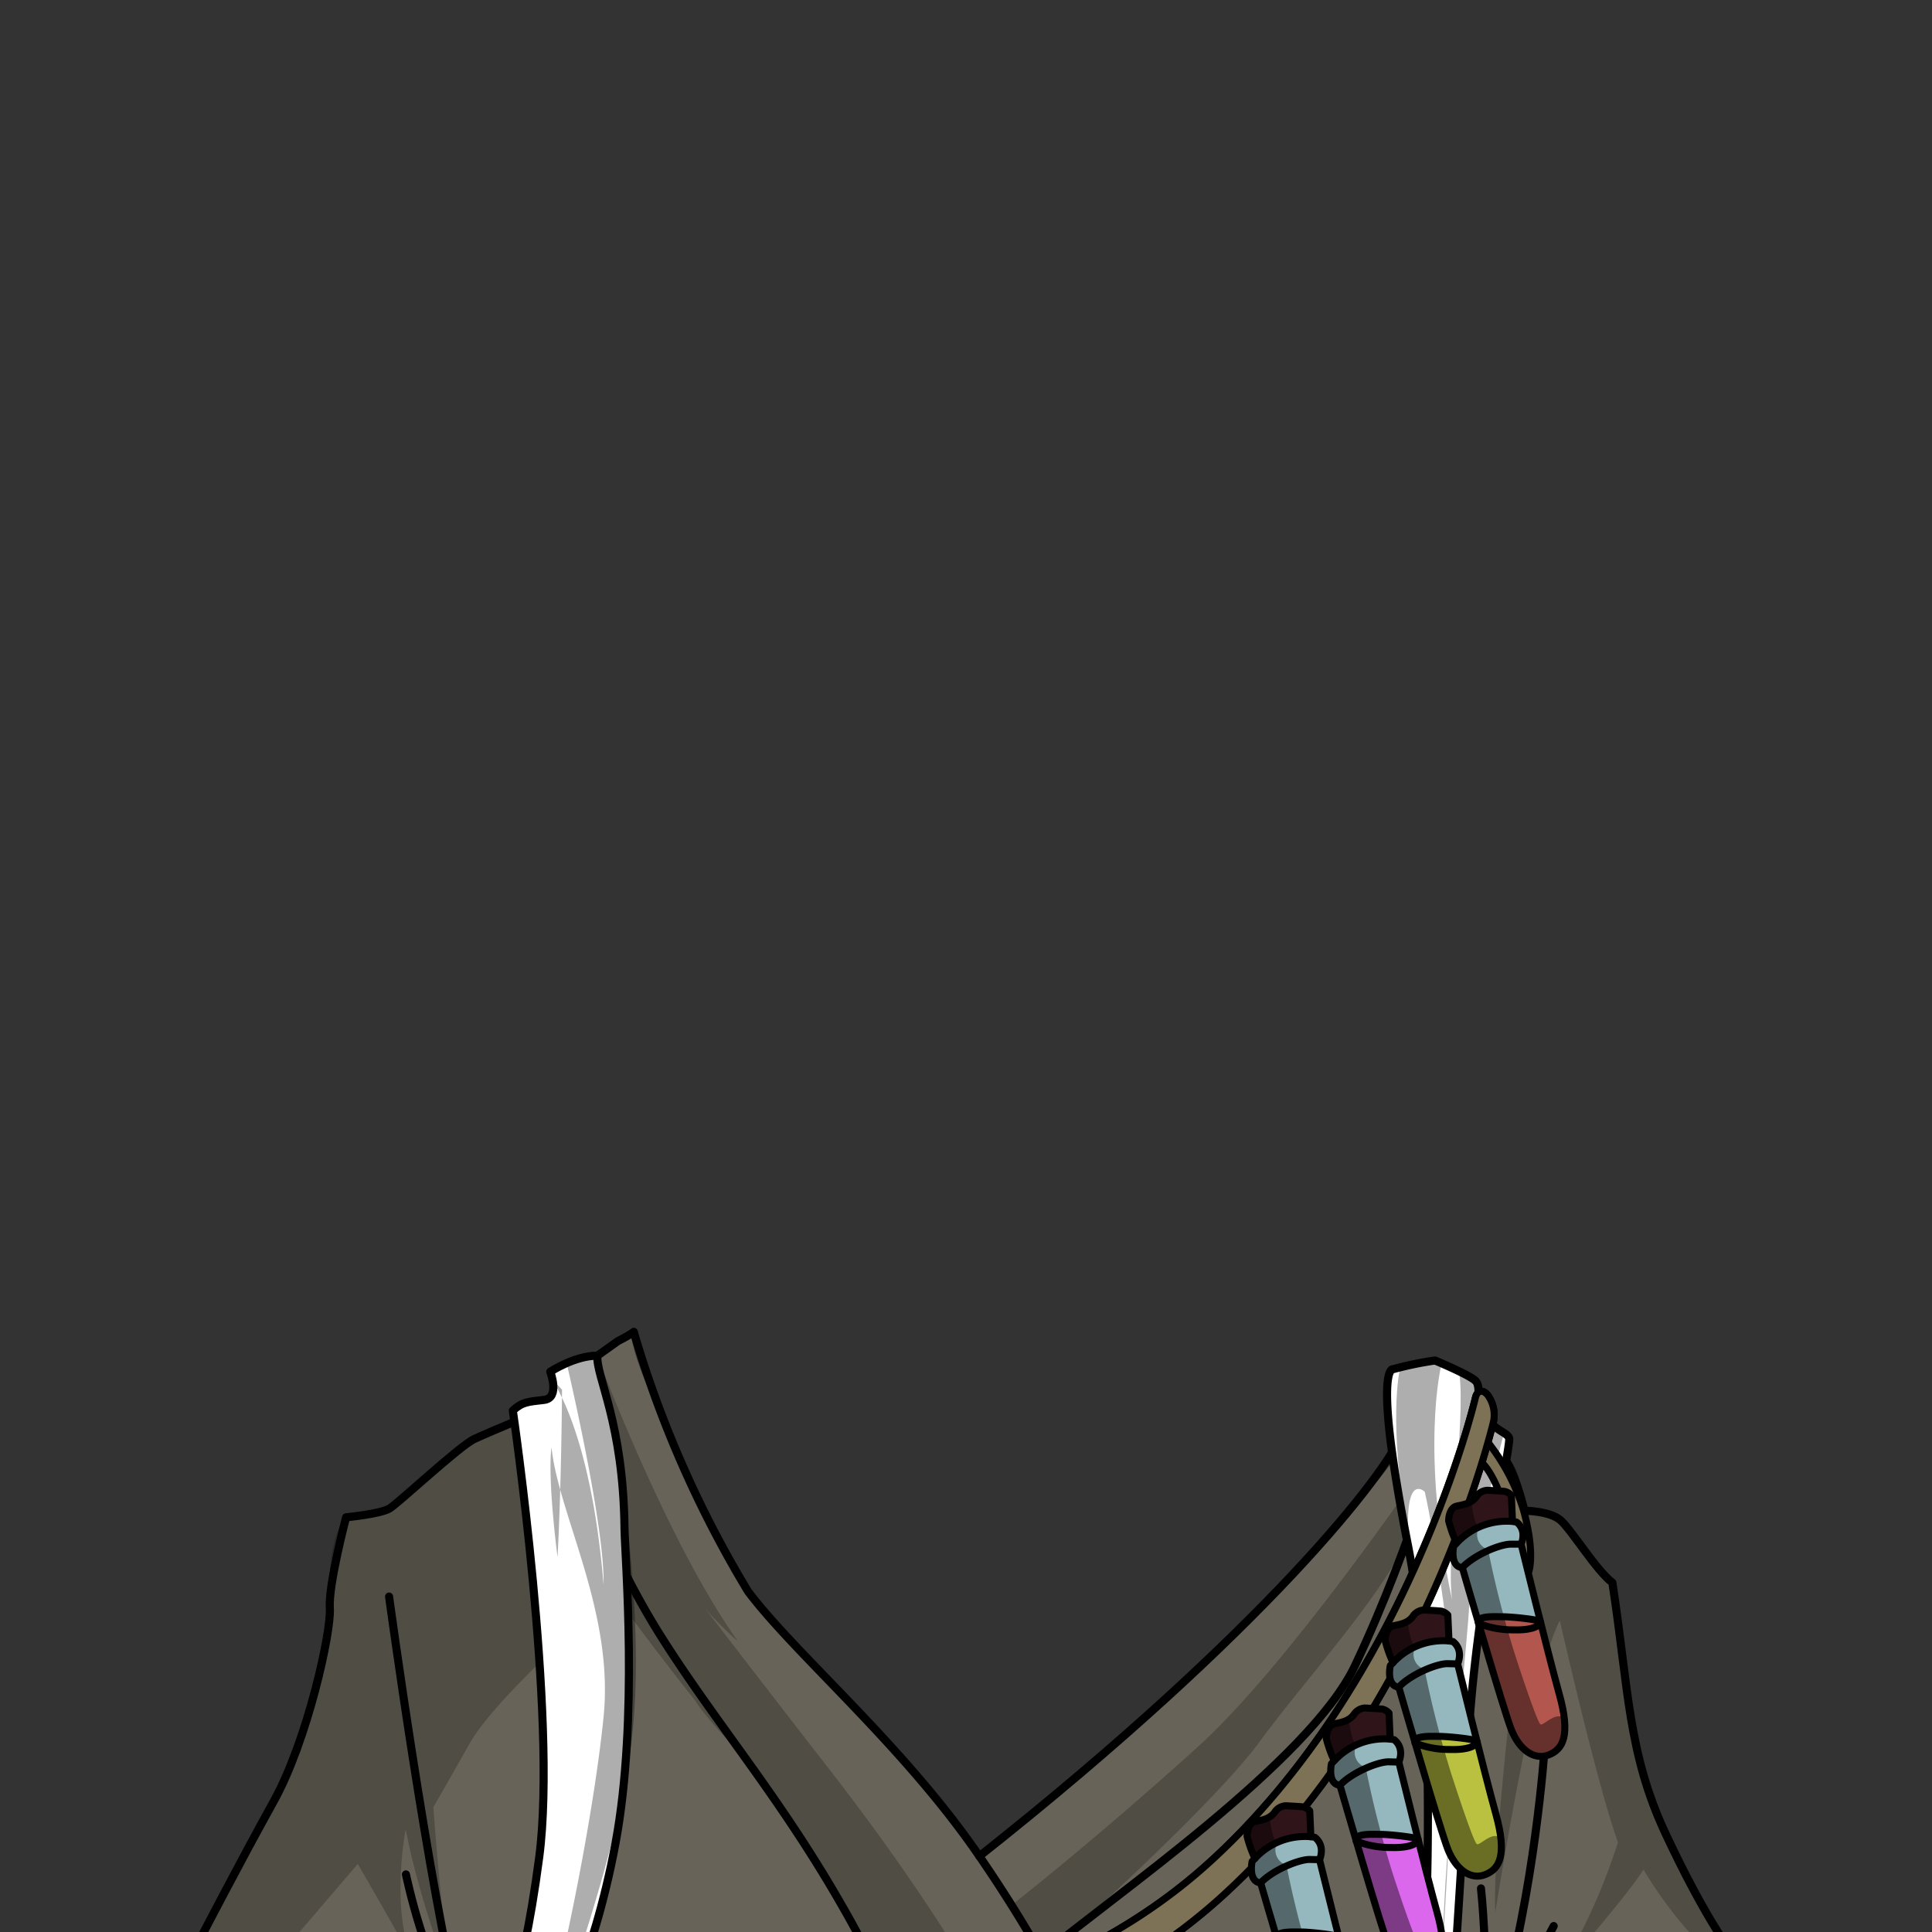<svg xmlns="http://www.w3.org/2000/svg" viewBox="0 0 432 432">
  <rect x="0" y="0" width="432" height="432" fill="#333333" stroke="none"/>
  <defs>
    <style>.BUNTAI_BADGER_OUTFIT_BADGER_OUTFIT_14_cls-1{isolation:isolate;}.BUNTAI_BADGER_OUTFIT_BADGER_OUTFIT_14_cls-2{fill:#676358;}.BUNTAI_BADGER_OUTFIT_BADGER_OUTFIT_14_cls-14,.BUNTAI_BADGER_OUTFIT_BADGER_OUTFIT_14_cls-3,.BUNTAI_BADGER_OUTFIT_BADGER_OUTFIT_14_cls-9{fill:none;}.BUNTAI_BADGER_OUTFIT_BADGER_OUTFIT_14_cls-14,.BUNTAI_BADGER_OUTFIT_BADGER_OUTFIT_14_cls-3,.BUNTAI_BADGER_OUTFIT_BADGER_OUTFIT_14_cls-7,.BUNTAI_BADGER_OUTFIT_BADGER_OUTFIT_14_cls-9{stroke:#000;}.BUNTAI_BADGER_OUTFIT_BADGER_OUTFIT_14_cls-14,.BUNTAI_BADGER_OUTFIT_BADGER_OUTFIT_14_cls-3{stroke-linecap:round;stroke-linejoin:round;}.BUNTAI_BADGER_OUTFIT_BADGER_OUTFIT_14_cls-3{stroke-width:1.81px;}.BUNTAI_BADGER_OUTFIT_BADGER_OUTFIT_14_cls-4{opacity:0.22;}.BUNTAI_BADGER_OUTFIT_BADGER_OUTFIT_14_cls-15,.BUNTAI_BADGER_OUTFIT_BADGER_OUTFIT_14_cls-4{mix-blend-mode:multiply;}.BUNTAI_BADGER_OUTFIT_BADGER_OUTFIT_14_cls-5{fill:#fff;}.BUNTAI_BADGER_OUTFIT_BADGER_OUTFIT_14_cls-6{opacity:0.32;}.BUNTAI_BADGER_OUTFIT_BADGER_OUTFIT_14_cls-7,.BUNTAI_BADGER_OUTFIT_BADGER_OUTFIT_14_cls-8{fill:#7e7256;}.BUNTAI_BADGER_OUTFIT_BADGER_OUTFIT_14_cls-7,.BUNTAI_BADGER_OUTFIT_BADGER_OUTFIT_14_cls-9{stroke-miterlimit:10;}.BUNTAI_BADGER_OUTFIT_BADGER_OUTFIT_14_cls-14,.BUNTAI_BADGER_OUTFIT_BADGER_OUTFIT_14_cls-7,.BUNTAI_BADGER_OUTFIT_BADGER_OUTFIT_14_cls-9{stroke-width:1.57px;}.BUNTAI_BADGER_OUTFIT_BADGER_OUTFIT_14_cls-10{fill:#a6404b;}.BUNTAI_BADGER_OUTFIT_BADGER_OUTFIT_14_cls-11{fill:#2f1419;}.BUNTAI_BADGER_OUTFIT_BADGER_OUTFIT_14_cls-12{fill:#95b8be;}.BUNTAI_BADGER_OUTFIT_BADGER_OUTFIT_14_cls-13{fill:#b3564e;}.BUNTAI_BADGER_OUTFIT_BADGER_OUTFIT_14_cls-15{opacity:0.43;}.BUNTAI_BADGER_OUTFIT_BADGER_OUTFIT_14_cls-16{fill:#bac140;}.BUNTAI_BADGER_OUTFIT_BADGER_OUTFIT_14_cls-17{fill:#db67ec;}</style>
  </defs>
  <g class="BUNTAI_BADGER_OUTFIT_BADGER_OUTFIT_14_cls-1">
    <g id="outfit">
      <path class="BUNTAI_BADGER_OUTFIT_BADGER_OUTFIT_14_cls-2" d="M386.44,435.48V449l-50,.69h-1.26l-3.73.06-91.18,1.26-38.86.53L53.32,453.64l-8.13-21s8.53-16.41,16.05-30,12.92-37.85,12.51-43.1,3.64-20.34,3.64-20.34,7.73-.66,9.76-2,15.65-14,18.91-15.54S124.33,314,124.33,314l1.84-2.19s3.45-6.23,3.76-6.23,8.25-5.72,8.25-5.72c1-.5,1.94-1,2.85-1.58,1.54,9.7,9.19,22.25,14.19,35.18,6,15.52,17.95,30.93,37.47,49.45a154.56,154.56,0,0,1,25.89,32.18s8.76-5.46,21.11-16.9,40.78-37,40.78-37-1.11.32,10-11.2c12.72-13.21,25-25.27,25-32.87a38.43,38.43,0,0,0-2-9.93l4.14-.33,6.23,8.7s7.92,7.87,11.12,9.35,5.85,13,5.85,13,5.63,0,8.08,2.13,7.93,11.16,11.58,13.94c3.66,23.79,3.41,38.07,11.94,56.23S386.44,435.48,386.44,435.48Z" />
      <path class="BUNTAI_BADGER_OUTFIT_BADGER_OUTFIT_14_cls-3" d="M312.76,307.19l4.85-.39,6.23,8.7s-7.68,29.2-20.89,57c-10.18,21.41-54.72,51.92-70,64.78" />
      <path class="BUNTAI_BADGER_OUTFIT_BADGER_OUTFIT_14_cls-3" d="M201.44,451.59c-1.44-2.95-3.1-6.33-5-10.2-16.87-33.91-33.65-51.85-48.49-75.26S124.33,314,124.33,314l1.84-2.19s3.45-6.23,3.76-6.23,8.25-5.72,8.25-5.72a36.4,36.4,0,0,0,3.53-2" />
      <path class="BUNTAI_BADGER_OUTFIT_BADGER_OUTFIT_14_cls-3" d="M312.76,307.19s3.69,5,.53,13.64c-3,8.24-30.06,43.35-94.3,94.23" />
      <path class="BUNTAI_BADGER_OUTFIT_BADGER_OUTFIT_14_cls-3" d="M141.71,297.82a246.46,246.46,0,0,0,25.54,58C177.91,370,202,390.22,219,415.06c4.81,7,9.52,14.45,13.94,22.2,2.56,4.48,5,9.08,7.37,13.8" />
      <path class="BUNTAI_BADGER_OUTFIT_BADGER_OUTFIT_14_cls-3" d="M124.33,314s-15,6.23-18.27,7.76S89.19,336,87.15,337.27s-9.76,2-9.76,2-4,15.09-3.64,20.34-5,29.54-12.51,43.1-16.05,30-16.05,30l8.13,21,148.12-2.05,38.86-.53,91.18-1.26,3.73-.06h1.26l50-.69V435.48s-5.49-7.22-14-25.37-8.28-32.44-11.94-56.23c-3.65-2.78-9.14-11.81-11.58-13.94s-8.08-2.13-8.08-2.13-2.65-11.48-5.85-13-11.12-9.35-11.12-9.35" />
      <path class="BUNTAI_BADGER_OUTFIT_BADGER_OUTFIT_14_cls-3" d="M336.47,449.73c6.43-10.39,10.94-19.06,10.94-19.06" />
      <path class="BUNTAI_BADGER_OUTFIT_BADGER_OUTFIT_14_cls-3" d="M335.21,449.74c8-26.7,10.17-58.89,10.17-58.89" />
      <path class="BUNTAI_BADGER_OUTFIT_BADGER_OUTFIT_14_cls-3" d="M331.15,422.25s1.79,16.48.33,27.55" />
      <path class="BUNTAI_BADGER_OUTFIT_BADGER_OUTFIT_14_cls-3" d="M87,357s8.85,65.19,16.16,94.28c-7.92-10.5-12.39-32.16-12.39-32.16" />
      <g class="BUNTAI_BADGER_OUTFIT_BADGER_OUTFIT_14_cls-4">
        <path d="M328.72,312.75s-37.15,56.39-60.93,77.89S226.18,426,226.18,426l7,11.77s37.28-33.08,48.38-48.2,30.56-36.1,34-48.12,5.91-18,5.91-18,19.05,23.63,20,24.5c-3.15,27.45-7.83,67.37-7.11,79.62,0,0,8.63-55,14.43-65.18,3.86,16.84,9.65,40.52,13,49.54-8.38,25.93-19,36.1-19,36.1s21-23.79,24.69-30c9.45,15.75,19,22.17,19,22.17v-4.72s-11.79-18.59-16.87-33.14-8.79-48.23-8.79-48.23a43.23,43.23,0,0,1-8.34-9.85c-3.3-5.63-5.54-5.86-8-6.1s-4.57-.51-4.57-.51,1.53-8.59-3.35-12-8.45-4.75-9.92-7.49S328.72,312.75,328.72,312.75Z" />
        <path d="M133.54,303.13S148.94,344.48,165,367c-10.57-9.19-19.1-22.75-19.1-22.75s14.74,19.47,39.74,51.63,36.18,53.84,36.18,53.84l-20.37-1.67s-30.24-49.77-37.56-57.64-8.33-10-8.33-10-27.6-34.39-32-46.53c-.15,23,3,32.32,3,32.32s-16.71,15.1-21.43,23.46-8.23,14.44-8.23,14.44,2.52,35.6,5.07,42.22C93.05,423.12,90.72,409,90.72,409S87.36,425.85,92,437.78c-9.55-16.85-12-21-12-21l-28.24,33-6.23-17.84S58.41,412.82,66.16,392s7.6-31.83,7.6-31.83-1.25-15.75,3.63-20.89c7.48-1.13,9.46,0,18.7-9.84,11.2-8.16,13.82-9.95,24.39-12.47,9.86-2.95,3.85-2.95,3.85-2.95l5.14-8.59Z" />
      </g>
      <path class="BUNTAI_BADGER_OUTFIT_BADGER_OUTFIT_14_cls-5" d="M114.67,315.41s10,68.52,5.91,99.79-9.44,39.09-9.44,39.09h12.6s8.73-14.48,13.9-42.2,2.09-64,2-70.29c-.25-23.78-6.42-34-6.06-38.67-5.1,0-10.54,3.59-10.54,3.59s2.25,5.87-1.38,6.3S116.77,313.45,114.67,315.41Z" />
      <path class="BUNTAI_BADGER_OUTFIT_BADGER_OUTFIT_14_cls-5" d="M311.49,306.16s-4.62-1.16,3.42,39.52,2.89,108,2.89,108h6.73s2.56-37,4-65.08,9.47-65.68,9-67-2.32-1.31-5.22-4.43-.65-7.06-2.45-8.53-8.93-4.43-8.93-4.43A76.54,76.54,0,0,0,311.49,306.16Z" />
      <path class="BUNTAI_BADGER_OUTFIT_BADGER_OUTFIT_14_cls-3" d="M114.67,315.41s10,68.52,5.91,99.79-9.44,39.09-9.44,39.09h12.6s8.73-14.48,13.9-42.2,2.09-64,2-70.29c-.25-23.78-6.42-34-6.06-38.67-5.1,0-10.54,3.59-10.54,3.59s2.25,5.87-1.38,6.3S116.77,313.45,114.67,315.41Z" />
      <path class="BUNTAI_BADGER_OUTFIT_BADGER_OUTFIT_14_cls-3" d="M311.48,306.16s-4.62-1.16,3.37,39.52,2.74,108,2.74,108h6.74s2.61-37,4.05-65.08,9.56-65.68,9.07-67-2.33-1.31-5.21-4.43-.65-7.06-2.44-8.53-8.93-4.43-8.93-4.43A77,77,0,0,0,311.48,306.16Z" />
      <path class="BUNTAI_BADGER_OUTFIT_BADGER_OUTFIT_14_cls-6" d="M125.67,310.73s-.1,20.27-1,37.42c0,0-2.27-17-1.36-24.53,1.6,15.17,14,36.72,11.66,60.18s-9.94,58.76-11.77,63.35a48.64,48.64,0,0,0-2.36,7.14l2.82-.65s12.77-34,16.83-59-.43-51-.5-59.93-7.19-28.24-6.38-31.32a13.18,13.18,0,0,0-6.84,1.71s8.49,36,8.19,49.24c-2.95-35.54-12-46.48-12-46.48Z" />
      <path class="BUNTAI_BADGER_OUTFIT_BADGER_OUTFIT_14_cls-6" d="M313,306.26s-2.77,11.57,1.92,37.31c-.78-14.46,3.66-10,3.66-10s2.4,10,5.19,32.62-1.77,71-1.38,76.45c.38-37.4,7.36-82,6.47-95.48s-1.11-24.61-1.11-24.61-3.45,57.42-2.78,73.34c.61-37.9,11.28-75.2,11.28-75.2s-6-3.15-6.41-12.08c-2.39-1.81-3.43-1.53-3.55-1.64,1.56,10.72-3.07,39.62-1.6,50.77-7.15-33.22-2.45-52.35-2.45-52.35l-1.29-.84-4.5.69Z" />
      <path class="BUNTAI_BADGER_OUTFIT_BADGER_OUTFIT_14_cls-7" d="M331.82,321.43a46,46,0,0,1,8.86,16.34c2.55,9.25,1.24,13.38,1.24,13.38l-3.06-4.72s-3.32-17.88-9-20.44C331.26,322.75,331.82,321.43,331.82,321.43Z" />
      <path class="BUNTAI_BADGER_OUTFIT_BADGER_OUTFIT_14_cls-7" d="M165.2,459a2.89,2.89,0,0,0,.53.52c1,.73,62,5.93,107.6-35.57C318.69,382.65,333.87,318.3,334,317.65a7.57,7.57,0,0,0-1.34-5.71l0,0c-1.14-1.37-2.37-1.08-2.77.65-.14.63-15,63.38-59.43,103.8C226.53,456.3,166.27,452.19,166.05,452c-1.2-.88-2.25.06-2.34,2.11A7.63,7.63,0,0,0,165.2,459Z" />
      <path class="BUNTAI_BADGER_OUTFIT_BADGER_OUTFIT_14_cls-8" d="M165.2,459a2.89,2.89,0,0,0,.53.52c1,.73,62,5.93,107.6-35.57C318.69,382.65,333.87,318.3,334,317.65a7.57,7.57,0,0,0-1.34-5.71l0,0c-1.14-1.37-2.37-1.08-2.77.65-.14.63-15,63.38-59.43,103.8C226.53,456.3,166.27,452.19,166.05,452c-1.2-.88-2.25.06-2.34,2.11A7.63,7.63,0,0,0,165.2,459Z" />
      <path class="BUNTAI_BADGER_OUTFIT_BADGER_OUTFIT_14_cls-9" d="M165.2,459a2.89,2.89,0,0,0,.53.52c1,.73,62,5.93,107.6-35.57C318.69,382.65,333.87,318.3,334,317.65a7.57,7.57,0,0,0-1.34-5.71l0,0c-1.14-1.37-2.37-1.08-2.77.65-.14.63-15,63.38-59.43,103.8C226.53,456.3,166.27,452.19,166.05,452c-1.2-.88-2.25.06-2.34,2.11A7.63,7.63,0,0,0,165.2,459Z" />
      <path class="BUNTAI_BADGER_OUTFIT_BADGER_OUTFIT_14_cls-10" d="M346.27,392.41c-3.29,1.26-6.55-1.23-8.3-5.58s-11-36.34-11-36.34c-2.86-.34-1.88-4.82-1.88-4.82l.63-.67a28.21,28.21,0,0,1-1.77-4.93c0-.95.35-3,1.82-3.31s3.28-.58,4.35-2.07a3.15,3.15,0,0,1,2.47-1.46s3.22.16,3.94.26a3,3,0,0,1,1.44.87l.26,5.79.9.14c2.46,2,1,5,1,5s6,24.44,8.54,33.58S349.55,391.14,346.27,392.41Z" />
      <path class="BUNTAI_BADGER_OUTFIT_BADGER_OUTFIT_14_cls-11" d="M325.77,345.28s-1.75-4.85-1.67-5.85.66-2.47,1.64-2.67a9.41,9.41,0,0,0,3.88-1.49c1-.88.7-2.09,3.54-1.8s4.52,0,4.65.44a4.47,4.47,0,0,1,.15.92v5.24a12.88,12.88,0,0,0-7.1,1.18C327,343,325.77,345.28,325.77,345.28Z" />
      <path class="BUNTAI_BADGER_OUTFIT_BADGER_OUTFIT_14_cls-12" d="M325.06,345.67a10.7,10.7,0,0,0,.24,3.33,4.63,4.63,0,0,0,1.69,1.63l9.93,33.17s2.16,9.8,8.68,8.59,3.32-12.61,3.32-12.61l-8.74-34.62a5.88,5.88,0,0,0-.12-3.49c-.68-1.56-1.29-1.81-1.29-1.81a21,21,0,0,0-7.49,1.56A18.51,18.51,0,0,0,325.06,345.67Z" />
      <path class="BUNTAI_BADGER_OUTFIT_BADGER_OUTFIT_14_cls-13" d="M349.92,384.76c-.49-4.23-5.12-21.3-5.12-21.3a3.73,3.73,0,0,1-.36.11l-.09-.59-.19-.55s-3.44-.58-7.56-.88-5.82,1-5.82,1l.25.9s1.84,7.16,4.08,14.1,4.18,14.29,8.63,14.88S350.41,389,349.92,384.76Z" />
      <path class="BUNTAI_BADGER_OUTFIT_BADGER_OUTFIT_14_cls-14" d="M340.13,345.28l-2.25,0c-2.26-.05-8.07,2.24-10.94,5.26-2.86-.34-1.88-4.82-1.88-4.82l.63-.67a15.28,15.28,0,0,1,12.51-4.85l.9.14C341.56,342.27,340.13,345.28,340.13,345.28Z" />
      <path class="BUNTAI_BADGER_OUTFIT_BADGER_OUTFIT_14_cls-14" d="M340.13,345.28s6,24.44,8.54,33.58.88,12.28-2.4,13.55-6.55-1.23-8.3-5.58-11-36.34-11-36.34" />
      <path class="BUNTAI_BADGER_OUTFIT_BADGER_OUTFIT_14_cls-14" d="M325.69,345a28.21,28.21,0,0,1-1.77-4.93c0-.95.35-3,1.82-3.31s3.28-.58,4.35-2.07a3.15,3.15,0,0,1,2.47-1.46s3.22.16,3.94.26a3,3,0,0,1,1.44.87l.26,5.79" />
      <path class="BUNTAI_BADGER_OUTFIT_BADGER_OUTFIT_14_cls-14" d="M330.6,363a20.8,20.8,0,0,0,7.83,1.44c5.14.15,6.12-1.36,6-1.82s-6.4-1.11-8.38-1.11S330.08,361.2,330.6,363Z" />
      <g class="BUNTAI_BADGER_OUTFIT_BADGER_OUTFIT_14_cls-15">
        <path d="M329,335.72s.47,5.23,1.74,5.7a3.49,3.49,0,0,0,2,5.06,227.17,227.17,0,0,0,6,23.45c2.72,8.41,5.05,14.89,5.65,15.6s4.13-3.88,5.91-.51c-1.06,5.31-1.94,8.79-6.88,7.42s-6.47-7.43-7.93-13.39-6.72-22.52-6.72-22.52l-1.59-6.22a2.38,2.38,0,0,1-2-2,10.72,10.72,0,0,1,.3-3.48l.32-.78a31.52,31.52,0,0,1-1.62-4.28c-.26-1.26,1.09-2.46,1.09-2.46l1.3-.72Z" />
      </g>
      <path class="BUNTAI_BADGER_OUTFIT_BADGER_OUTFIT_14_cls-10" d="M332.07,419.18c-3.29,1.26-6.54-1.23-8.29-5.58s-11-36.34-11-36.34c-2.87-.34-1.88-4.82-1.88-4.82.2-.23.41-.45.62-.67a28,28,0,0,1-1.76-4.93c0-.94.34-3,1.81-3.31s3.29-.58,4.35-2.07a3.15,3.15,0,0,1,2.47-1.46s3.22.16,3.94.26a3,3,0,0,1,1.44.87l.26,5.79.9.14c2.46,2,1,5,1,5s6,24.44,8.54,33.58S335.35,417.91,332.07,419.18Z" />
      <path class="BUNTAI_BADGER_OUTFIT_BADGER_OUTFIT_14_cls-11" d="M311.57,372.05s-1.75-4.85-1.66-5.85.66-2.47,1.63-2.67a9.36,9.36,0,0,0,3.88-1.49c1-.88.71-2.09,3.55-1.8s4.51,0,4.64.44a4.47,4.47,0,0,1,.15.92v5.24a12.84,12.84,0,0,0-7.09,1.18C312.79,369.79,311.57,372.05,311.57,372.05Z" />
      <path class="BUNTAI_BADGER_OUTFIT_BADGER_OUTFIT_14_cls-12" d="M310.87,372.44a10.93,10.93,0,0,0,.23,3.33,4.53,4.53,0,0,0,1.69,1.63l9.94,33.17s2.15,9.8,8.67,8.59,3.33-12.61,3.33-12.61L326,371.93a5.88,5.88,0,0,0-.12-3.49c-.69-1.56-1.3-1.81-1.3-1.81a20.92,20.92,0,0,0-7.48,1.56A18.51,18.51,0,0,0,310.87,372.44Z" />
      <path class="BUNTAI_BADGER_OUTFIT_BADGER_OUTFIT_14_cls-16" d="M335.72,411.53c-.49-4.23-5.11-21.3-5.11-21.3a3.73,3.73,0,0,1-.36.11l-.1-.59-.19-.54s-3.43-.59-7.56-.89-5.82,1-5.82,1l.25.9s1.85,7.16,4.08,14.1,4.18,14.29,8.63,14.88S336.22,415.76,335.72,411.53Z" />
      <path class="BUNTAI_BADGER_OUTFIT_BADGER_OUTFIT_14_cls-14" d="M325.94,372.05l-2.26-.05c-2.25-.05-8.07,2.24-10.93,5.26-2.87-.34-1.88-4.82-1.88-4.82.2-.23.41-.45.62-.67A15.29,15.29,0,0,1,324,366.92l.9.14C327.36,369,325.94,372.05,325.94,372.05Z" />
      <path class="BUNTAI_BADGER_OUTFIT_BADGER_OUTFIT_14_cls-14" d="M325.94,372.05s6,24.44,8.54,33.58.87,12.28-2.41,13.55-6.54-1.23-8.29-5.58-11-36.34-11-36.34" />
      <path class="BUNTAI_BADGER_OUTFIT_BADGER_OUTFIT_14_cls-14" d="M311.49,371.77a28,28,0,0,1-1.76-4.93c0-.94.34-3,1.81-3.31s3.29-.58,4.35-2.07a3.15,3.15,0,0,1,2.47-1.46s3.22.16,3.94.26a3,3,0,0,1,1.44.87l.26,5.79" />
      <path class="BUNTAI_BADGER_OUTFIT_BADGER_OUTFIT_14_cls-14" d="M316.41,389.75a20.73,20.73,0,0,0,7.83,1.44c5.14.15,6.11-1.36,6-1.82s-6.4-1.11-8.37-1.11S315.88,388,316.41,389.75Z" />
      <g class="BUNTAI_BADGER_OUTFIT_BADGER_OUTFIT_14_cls-15">
        <path d="M314.78,362.49s.47,5.23,1.75,5.7a3.48,3.48,0,0,0,2,5.06,229.76,229.76,0,0,0,6,23.45c2.72,8.41,5,14.89,5.65,15.6s4.13-3.88,5.91-.51c-1.06,5.31-1.94,8.79-6.88,7.42s-6.47-7.43-7.93-13.39-6.72-22.52-6.72-22.52l-1.59-6.22a2.36,2.36,0,0,1-2-2,10.41,10.41,0,0,1,.3-3.48l.31-.78a33,33,0,0,1-1.62-4.28c-.26-1.26,1.09-2.46,1.09-2.46l1.3-.72Z" />
      </g>
      <path class="BUNTAI_BADGER_OUTFIT_BADGER_OUTFIT_14_cls-10" d="M318.91,441.09c-3.29,1.26-6.54-1.23-8.29-5.57s-11-36.35-11-36.35c-2.86-.34-1.88-4.81-1.88-4.81.2-.24.41-.46.62-.67a28,28,0,0,1-1.76-4.93c0-.95.34-3,1.81-3.31s3.29-.59,4.35-2.08a3.2,3.2,0,0,1,2.47-1.46s3.23.16,3.95.26a3,3,0,0,1,1.44.88l.25,5.79a8.26,8.26,0,0,1,.91.14c2.45,2,1,5,1,5s6,24.43,8.54,33.57S322.19,439.83,318.91,441.09Z" />
      <path class="BUNTAI_BADGER_OUTFIT_BADGER_OUTFIT_14_cls-11" d="M298.41,394s-1.75-4.86-1.66-5.86.66-2.47,1.63-2.66a9.25,9.25,0,0,0,3.88-1.5c1-.87.71-2.09,3.55-1.79s4.51,0,4.64.43a4.25,4.25,0,0,1,.16.93v5.24a12.92,12.92,0,0,0-7.1,1.17C299.64,391.71,298.41,394,298.41,394Z" />
      <path class="BUNTAI_BADGER_OUTFIT_BADGER_OUTFIT_14_cls-12" d="M297.71,394.36a10.71,10.71,0,0,0,.24,3.33,4.49,4.49,0,0,0,1.68,1.62l9.94,33.17s2.15,9.81,8.68,8.59,3.32-12.6,3.32-12.6l-8.74-34.62a5.89,5.89,0,0,0-.12-3.49c-.68-1.57-1.29-1.81-1.29-1.81a21.07,21.07,0,0,0-7.49,1.55A18.62,18.62,0,0,0,297.71,394.36Z" />
      <path class="BUNTAI_BADGER_OUTFIT_BADGER_OUTFIT_14_cls-17" d="M322.57,433.44c-.5-4.23-5.12-21.29-5.12-21.29l-.36.11-.1-.59-.19-.55s-3.43-.59-7.56-.88-5.82,1-5.82,1l.26.91s1.84,7.16,4.08,14.1,4.17,14.29,8.63,14.87S323.06,437.67,322.57,433.44Z" />
      <path class="BUNTAI_BADGER_OUTFIT_BADGER_OUTFIT_14_cls-14" d="M312.78,394l-2.25-.05c-2.26-.05-8.08,2.24-10.94,5.25-2.86-.34-1.88-4.81-1.88-4.81.2-.24.41-.46.62-.67a15.23,15.23,0,0,1,12.51-4.85,8.26,8.26,0,0,1,.91.14C314.2,391,312.78,394,312.78,394Z" />
      <path class="BUNTAI_BADGER_OUTFIT_BADGER_OUTFIT_14_cls-14" d="M312.78,394s6,24.43,8.54,33.57.87,12.29-2.41,13.55-6.54-1.23-8.29-5.57-11-36.35-11-36.35" />
      <path class="BUNTAI_BADGER_OUTFIT_BADGER_OUTFIT_14_cls-14" d="M298.33,393.69a28,28,0,0,1-1.76-4.93c0-.95.34-3,1.81-3.31s3.29-.59,4.35-2.08a3.2,3.2,0,0,1,2.47-1.46s3.23.16,3.95.26a3,3,0,0,1,1.44.88l.25,5.79" />
      <path class="BUNTAI_BADGER_OUTFIT_BADGER_OUTFIT_14_cls-14" d="M303.25,411.67a20.8,20.8,0,0,0,7.83,1.44c5.14.14,6.12-1.37,6-1.82s-6.4-1.12-8.37-1.12S302.72,409.89,303.25,411.67Z" />
      <g class="BUNTAI_BADGER_OUTFIT_BADGER_OUTFIT_14_cls-15">
        <path d="M301.62,384.41s.48,5.23,1.75,5.69a3.49,3.49,0,0,0,2,5.07,229.57,229.57,0,0,0,5.95,23.45c2.73,8.41,5.06,14.89,5.65,15.6s4.13-3.89,5.92-.52c-1.07,5.32-1.94,8.79-6.89,7.43s-6.47-7.44-7.93-13.4-6.72-22.51-6.72-22.51L299.76,399a2.34,2.34,0,0,1-2-2,10.41,10.41,0,0,1,.3-3.48l.31-.77a33.26,33.26,0,0,1-1.62-4.29c-.25-1.25,1.09-2.45,1.09-2.45l1.3-.72Z" />
      </g>
      <path class="BUNTAI_BADGER_OUTFIT_BADGER_OUTFIT_14_cls-10" d="M301.19,463c-3.29,1.26-6.55-1.23-8.3-5.58s-11-36.34-11-36.34c-2.86-.34-1.88-4.81-1.88-4.81.21-.24.42-.46.63-.68a27.45,27.45,0,0,1-1.76-4.93c0-.94.34-3,1.81-3.31s3.28-.58,4.35-2.07a3.19,3.19,0,0,1,2.47-1.46s3.22.16,3.94.26a3,3,0,0,1,1.44.88l.26,5.79a8.46,8.46,0,0,1,.9.14c2.46,2,1,5,1,5s6,24.43,8.54,33.57S304.47,461.69,301.19,463Z" />
      <path class="BUNTAI_BADGER_OUTFIT_BADGER_OUTFIT_14_cls-11" d="M280.69,415.82S278.94,411,279,410s.66-2.47,1.64-2.67a9.27,9.27,0,0,0,3.88-1.49c1-.87.7-2.09,3.54-1.8s4.52,0,4.65.44a4.62,4.62,0,0,1,.15.93v5.24a12.92,12.92,0,0,0-7.1,1.17C281.91,413.57,280.69,415.82,280.69,415.82Z" />
      <path class="BUNTAI_BADGER_OUTFIT_BADGER_OUTFIT_14_cls-12" d="M280,416.22a10.71,10.71,0,0,0,.24,3.33,4.56,4.56,0,0,0,1.69,1.62l9.93,33.17s2.16,9.81,8.68,8.59,3.32-12.61,3.32-12.61L295.1,415.7a5.86,5.86,0,0,0-.12-3.48c-.68-1.57-1.29-1.81-1.29-1.81A21.1,21.1,0,0,0,286.2,412,18.62,18.62,0,0,0,280,416.22Z" />
      <path class="BUNTAI_BADGER_OUTFIT_BADGER_OUTFIT_14_cls-14" d="M295.05,415.83l-2.25-.05c-2.25,0-8.07,2.23-10.94,5.25-2.86-.34-1.88-4.81-1.88-4.81.21-.24.42-.46.63-.68a15.23,15.23,0,0,1,12.51-4.84,8.46,8.46,0,0,1,.9.14C296.48,412.81,295.05,415.83,295.05,415.83Z" />
      <path class="BUNTAI_BADGER_OUTFIT_BADGER_OUTFIT_14_cls-14" d="M295.05,415.83s6,24.43,8.54,33.57.88,12.29-2.4,13.55-6.55-1.23-8.3-5.58-11-36.34-11-36.34" />
      <path class="BUNTAI_BADGER_OUTFIT_BADGER_OUTFIT_14_cls-14" d="M280.61,415.54a27.45,27.45,0,0,1-1.76-4.93c0-.94.34-3,1.81-3.31s3.28-.58,4.35-2.07a3.19,3.19,0,0,1,2.47-1.46s3.22.16,3.94.26a3,3,0,0,1,1.44.88l.26,5.79" />
      <path class="BUNTAI_BADGER_OUTFIT_BADGER_OUTFIT_14_cls-14" d="M285.52,433.52a20.9,20.9,0,0,0,7.83,1.45c5.14.14,6.12-1.37,6-1.82S293,432,291,432,285,431.75,285.52,433.52Z" />
      <g class="BUNTAI_BADGER_OUTFIT_BADGER_OUTFIT_14_cls-15">
        <path d="M283.9,406.27s.47,5.23,1.74,5.69a3.5,3.5,0,0,0,2,5.07,227,227,0,0,0,6,23.44c2.72,8.41,5,14.89,5.65,15.61s4.13-3.89,5.91-.52c-1.06,5.31-1.94,8.79-6.88,7.43s-6.47-7.44-7.93-13.4-6.72-22.52-6.72-22.52L282,420.85a2.36,2.36,0,0,1-2-2,10.72,10.72,0,0,1,.3-3.48l.32-.77a33.26,33.26,0,0,1-1.62-4.29c-.26-1.26,1.09-2.46,1.09-2.46l1.3-.72Z" />
      </g>
    </g>
  </g>
</svg>